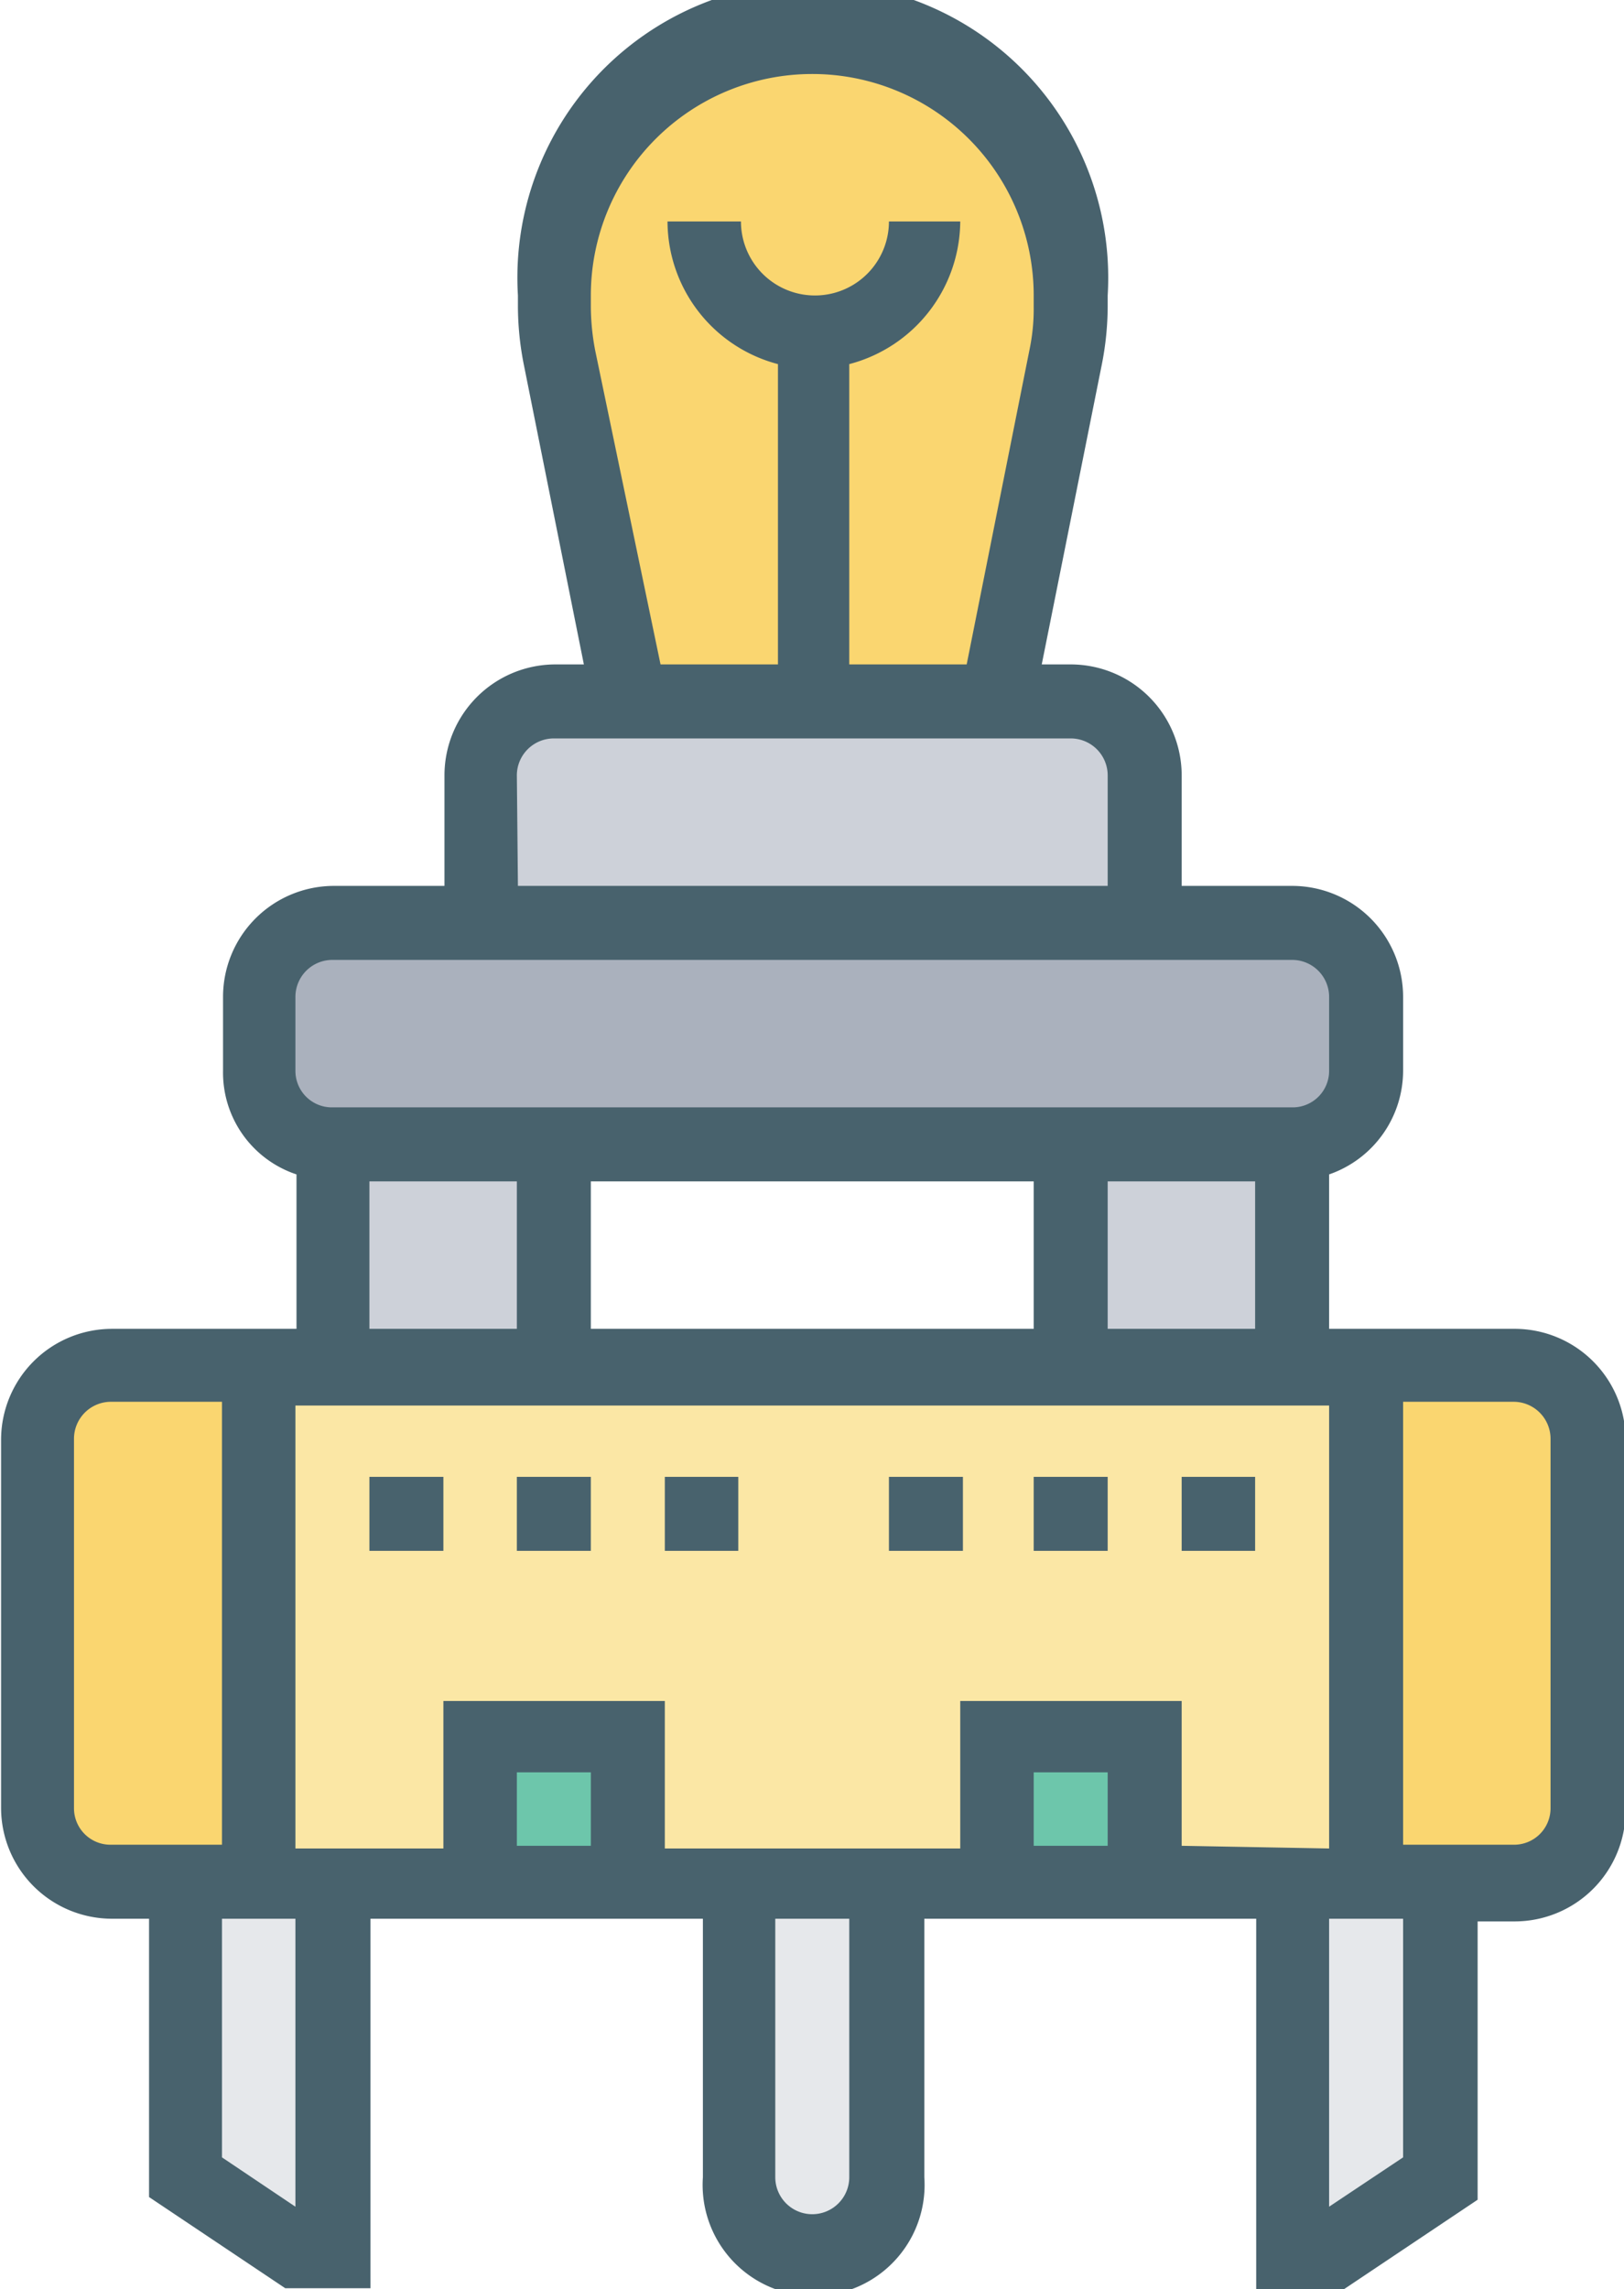 <svg id="Layer_1" data-name="Layer 1" xmlns="http://www.w3.org/2000/svg" viewBox="0 0 30.29 42.69"><defs><style>.cls-1{fill:#aab1bd;}.cls-2{fill:#cdd1d9;}.cls-3{fill:#fad670;}.cls-4{fill:#fbe7a5;}.cls-5{fill:#e6e8eb;}.cls-6{fill:#6dc6ab;}.cls-7{fill:#48626d;}</style></defs><path class="cls-1" d="M567.9,306.87v1.38a1.38,1.38,0,0,1-1.38,1.37h-17.9a1.38,1.38,0,0,1-1.38-1.37v-1.38a1.38,1.38,0,0,1,1.38-1.38h17.9A1.38,1.38,0,0,1,567.9,306.87Z" transform="translate(-542.42 -288.28)"/><path class="cls-2" d="M563.77,302.74v2.75h-12.4v-2.75a1.38,1.38,0,0,1,1.38-1.38h9.64A1.38,1.38,0,0,1,563.77,302.74Z" transform="translate(-542.42 -288.28)"/><path class="cls-3" d="M557.57,301.36h-3.44l-1.28-6.42a4.92,4.92,0,0,1-.1-.94v-.21a4.82,4.82,0,0,1,4.82-4.82,4.81,4.81,0,0,1,4.82,4.82V294a4.23,4.23,0,0,1-.1.94L561,301.36Z" transform="translate(-542.42 -288.28)"/><path class="cls-2" d="M562.39,309.62h4.13v4.13h-4.13Z" transform="translate(-542.42 -288.28)"/><path class="cls-2" d="M548.62,309.62h4.13v4.13h-4.13Z" transform="translate(-542.42 -288.28)"/><path class="cls-4" d="M547.24,313.75H567.9v9.64H547.24Z" transform="translate(-542.42 -288.28)"/><path class="cls-3" d="M572,315.13V322a1.38,1.38,0,0,1-1.38,1.37H567.9v-9.64h2.75A1.38,1.38,0,0,1,572,315.13Z" transform="translate(-542.42 -288.28)"/><path class="cls-5" d="M569.28,323.39v5.51l-2.07,1.38h-.69v-6.89h2.76Z" transform="translate(-542.42 -288.28)"/><path class="cls-6" d="M561,320.64h2.76v2.75H561Z" transform="translate(-542.42 -288.28)"/><path class="cls-5" d="M559,323.39v5.51a1.38,1.38,0,0,1-1.38,1.38,1.33,1.33,0,0,1-1-.41,1.37,1.37,0,0,1-.41-1v-5.51Z" transform="translate(-542.42 -288.28)"/><path class="cls-6" d="M551.37,320.64h2.76v2.75h-2.76Z" transform="translate(-542.42 -288.28)"/><path class="cls-5" d="M548.62,323.39v6.89h-.69l-2.06-1.38v-5.51h2.75Z" transform="translate(-542.42 -288.28)"/><path class="cls-3" d="M547.24,313.75v9.64h-2.75a1.38,1.38,0,0,1-1.38-1.37v-6.89a1.38,1.38,0,0,1,1.38-1.38Z" transform="translate(-542.42 -288.28)"/><path class="cls-7" d="M552.06,315.82h1.38v1.38h-1.38Z" transform="translate(-542.42 -288.28)"/><path class="cls-7" d="M554.82,315.82h1.37v1.38h-1.37Z" transform="translate(-542.42 -288.28)"/><path class="cls-7" d="M549.31,315.82h1.38v1.38h-1.38Z" transform="translate(-542.42 -288.28)"/><path class="cls-7" d="M564.46,315.82h1.37v1.38h-1.37Z" transform="translate(-542.42 -288.28)"/><path class="cls-7" d="M559,315.82h1.38v1.38H559Z" transform="translate(-542.42 -288.28)"/><path class="cls-7" d="M561.7,315.82h1.38v1.38H561.7Z" transform="translate(-542.42 -288.28)"/><path class="cls-7" d="M570.65,313.06h-3.44v-2.88a2.05,2.05,0,0,0,1.38-1.93v-1.38a2.07,2.07,0,0,0-2.07-2.07h-2.06v-2.06a2.07,2.07,0,0,0-2.07-2.07h-.54l1.12-5.59a5.65,5.65,0,0,0,.11-1.08v-.21a5.51,5.51,0,1,0-11,0V294a5.65,5.65,0,0,0,.11,1.08l1.12,5.59h-.54a2.07,2.07,0,0,0-2.06,2.07v2.06h-2.07a2.07,2.07,0,0,0-2.06,2.07v1.38a2,2,0,0,0,1.37,1.93v2.88h-3.44a2.07,2.07,0,0,0-2.07,2.07V322a2.07,2.07,0,0,0,2.07,2.06h.69v5.19l2.54,1.7h1.59v-6.89h6.2v4.82a2.07,2.07,0,1,0,4.13,0v-4.82h6.19V331h1.59l2.54-1.7v-5.19h.69a2.07,2.07,0,0,0,2.07-2.06v-6.89A2.07,2.07,0,0,0,570.65,313.06Zm-6.19,9.64V320h-4.13v2.75h-5.51V320h-4.13v2.75h-2.76v-8.26h19.28v8.26Zm-1.38,0H561.7v-1.37h1.38Zm-9.64,0h-1.38v-1.37h1.38Zm8.26-12.39v2.75h-8.26v-2.75Zm1.38,2.75v-2.75h2.75v2.75Zm-9.56-18.25a4.45,4.45,0,0,1-.08-.81v-.21a4.13,4.13,0,1,1,8.26,0V294a3.71,3.71,0,0,1-.08.81l-1.17,5.86h-2.19v-5.6a2.77,2.77,0,0,0,2.07-2.66H559a1.38,1.38,0,1,1-2.76,0h-1.37a2.76,2.76,0,0,0,2.06,2.66v5.6h-2.19Zm-1.46,7.93a.69.69,0,0,1,.69-.69h9.64a.69.69,0,0,1,.69.69v2.06h-11Zm-4.13,4.13a.69.69,0,0,1,.69-.69h17.9a.69.69,0,0,1,.69.69v1.38a.68.68,0,0,1-.69.68h-17.9a.68.68,0,0,1-.69-.68Zm1.38,3.44h2.75v2.75h-2.75ZM543.8,322v-6.89a.69.69,0,0,1,.69-.69h2.07v8.26h-2.07A.68.68,0,0,1,543.8,322Zm4.13,7.43-1.37-.92v-4.45h1.37Zm10.33-.55a.69.69,0,0,1-1.38,0v-4.82h1.38Zm10.33-.37-1.38.92v-5.37h1.38Zm2.75-6.51a.68.68,0,0,1-.69.68h-2.06v-8.26h2.06a.69.69,0,0,1,.69.69Z" transform="translate(-542.42 -288.28)"/></svg>